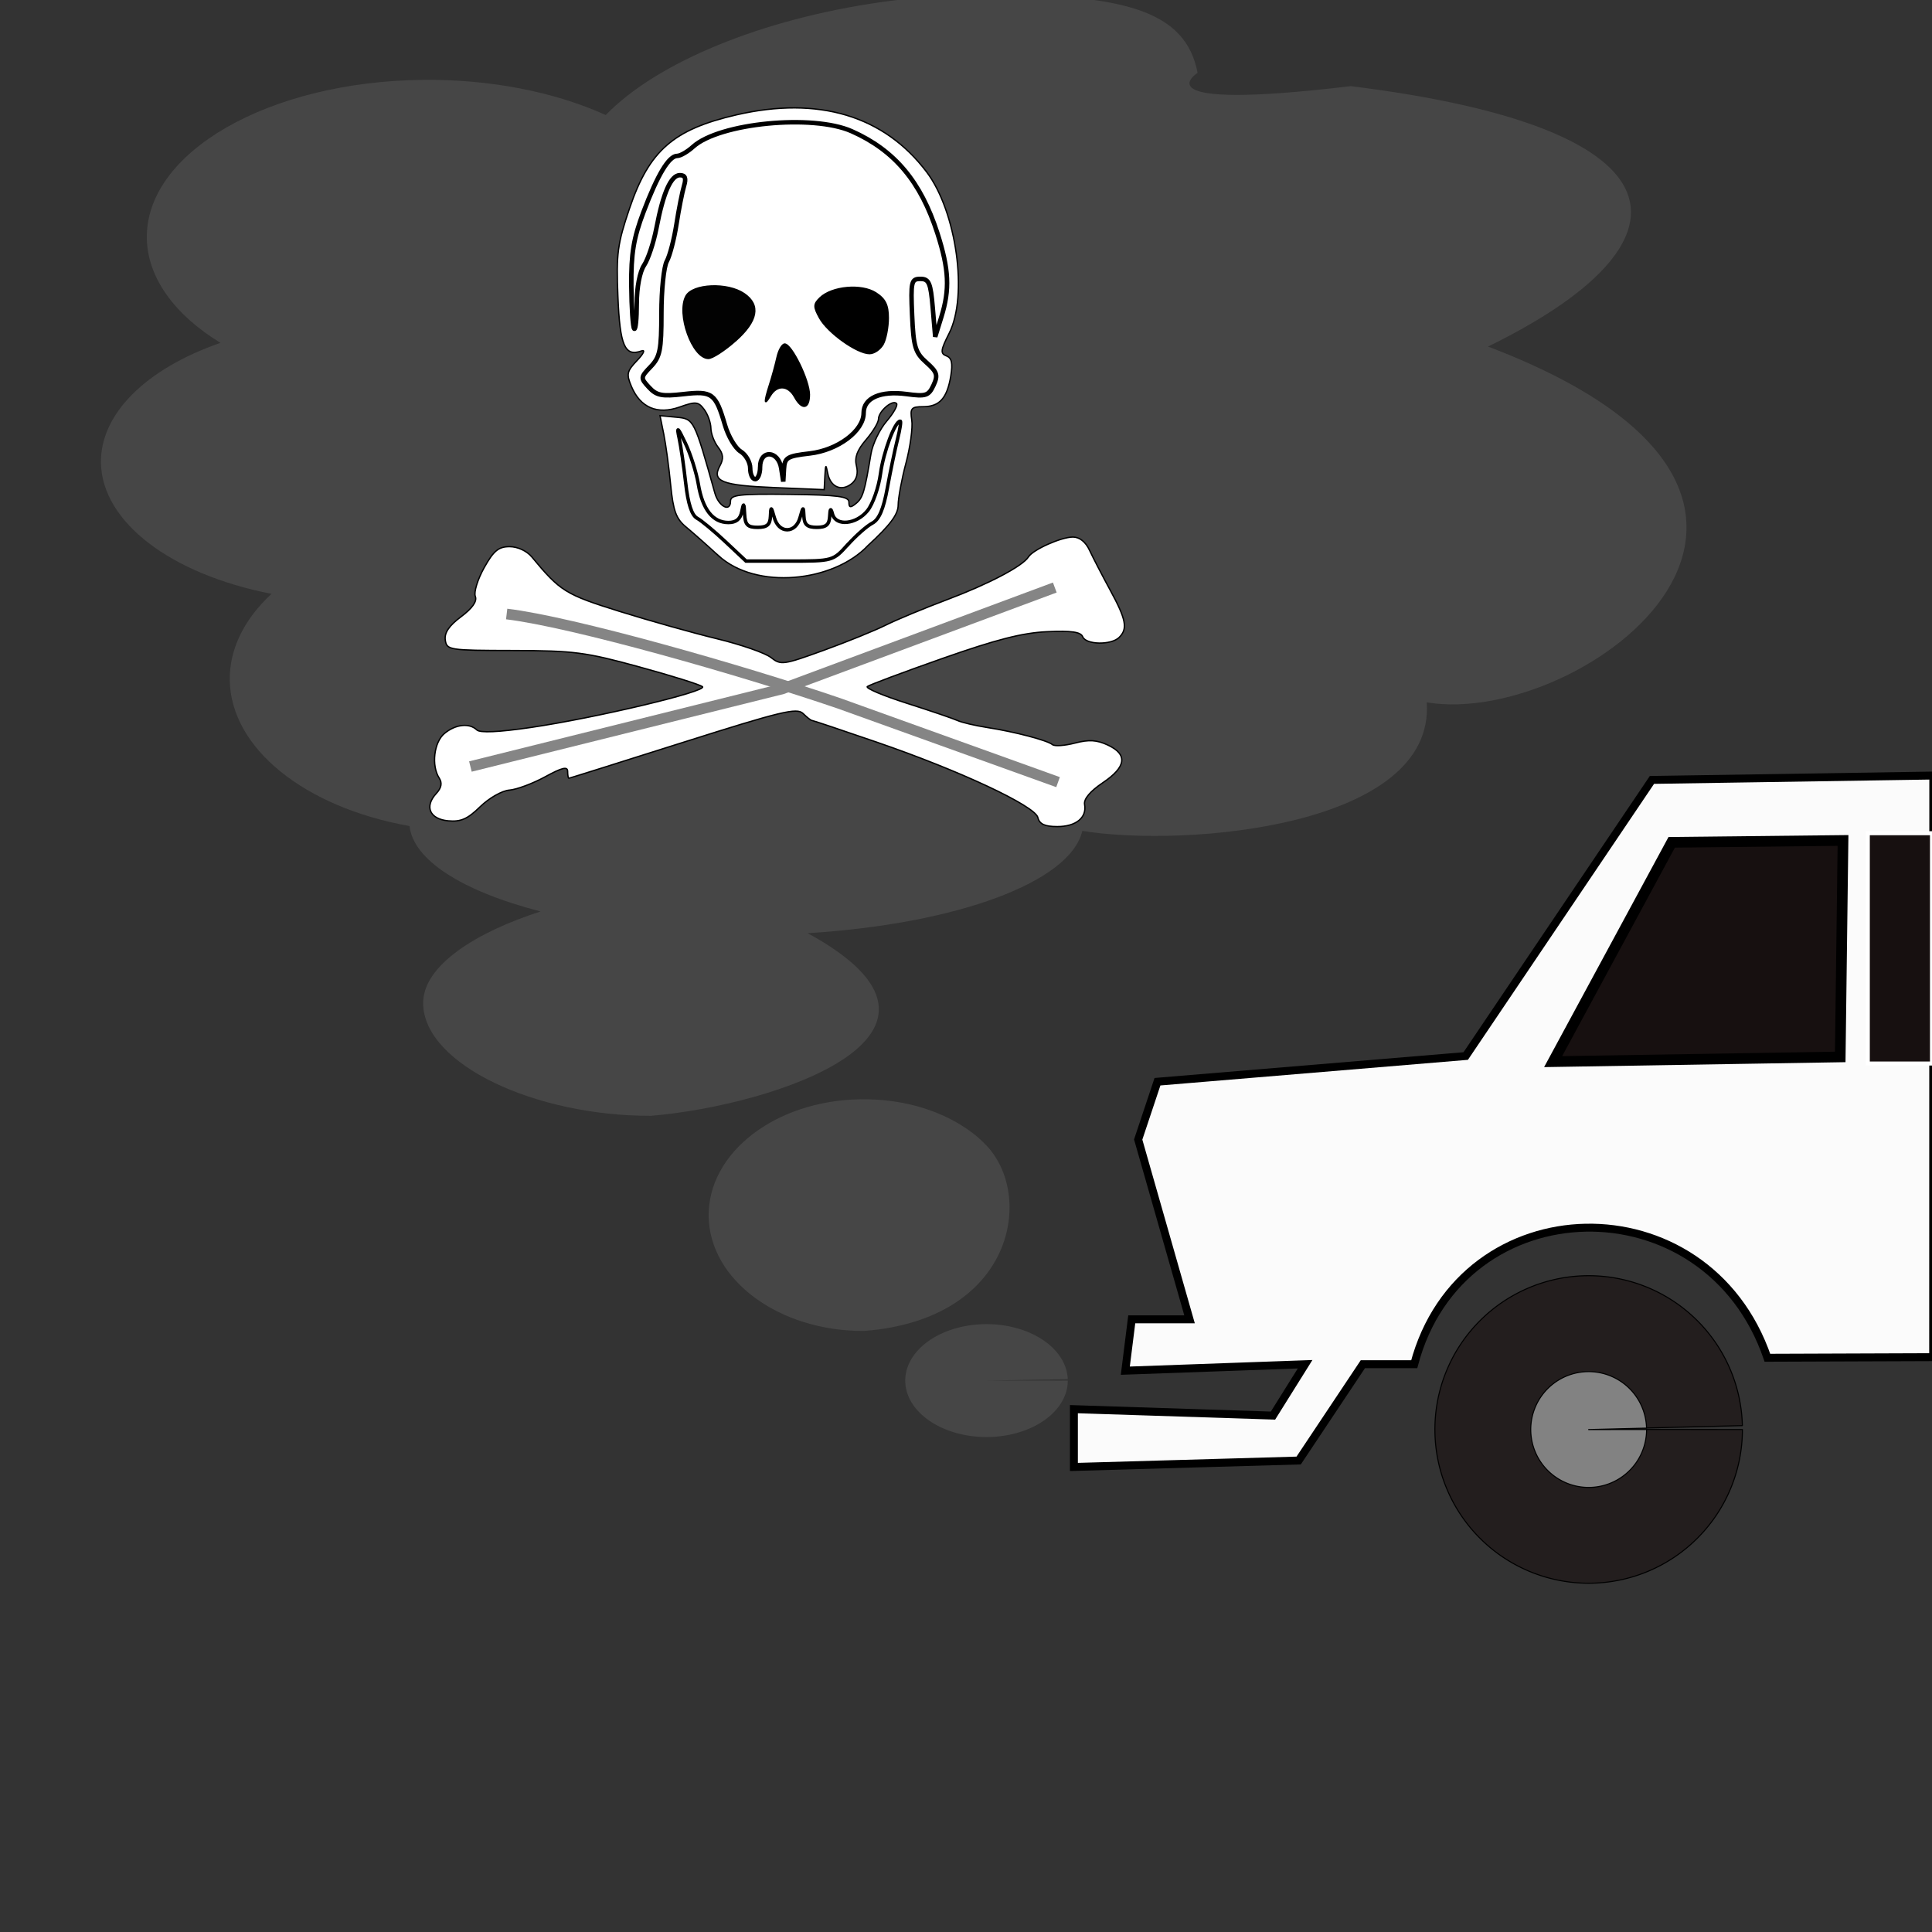<?xml version="1.0" encoding="UTF-8" standalone="no"?>
<!-- Created with Inkscape (http://www.inkscape.org/) -->

<svg
   xmlns:dc="http://purl.org/dc/elements/1.1/"
   xmlns:cc="http://creativecommons.org/ns#"
   xmlns:rdf="http://www.w3.org/1999/02/22-rdf-syntax-ns#"
   xmlns:svg="http://www.w3.org/2000/svg"
   xmlns="http://www.w3.org/2000/svg"
   xmlns:sodipodi="http://sodipodi.sourceforge.net/DTD/sodipodi-0.dtd"
   xmlns:inkscape="http://www.inkscape.org/namespaces/inkscape"
   width="48"
   height="48"
   id="svg2"
   version="1.1"
   inkscape:version="0.91 r"
   sodipodi:docname="harmful-gas.svg">
  <rect width="100%" height="100%" fill="#333333" stroke="none"/>
  <defs
     id="defs4" />
  <sodipodi:namedview
     id="base"
     pagecolor="#ffffff"
     bordercolor="#666666"
     borderopacity="1.0"
     inkscape:pageopacity="0.0"
     inkscape:pageshadow="2"
     inkscape:zoom="8.0800657"
     inkscape:cx="32.035586"
     inkscape:cy="23.861353"
     inkscape:document-units="px"
     inkscape:current-layer="layer2"
     showgrid="false"
     inkscape:window-width="1266"
     inkscape:window-height="672"
     inkscape:window-x="94"
     inkscape:window-y="0"
     inkscape:window-maximized="0"
     width="219.69px"
     showguides="true"
     inkscape:guide-bbox="true" />
  <g
     inkscape:label="Layer 1"
     inkscape:groupmode="layer"
     id="layer1"
     transform="translate(0,-1004.363)"
     style="display:inline">
    <path
       style="fill:#464646;fill-opacity:1;stroke:none"
       d="m 24.378,1004.229 c -0.811,0.011 -1.645,0.068 -2.474,0.185 -2.962,0.418 -5.576,1.489 -6.854,2.807 -1.281,-0.581 -2.889,-0.891 -4.54,-0.874 -3.845,0.04 -6.91,1.806 -6.862,3.954 0.024,0.956 0.675,1.875 1.83,2.58 -1.871,0.648 -2.996,1.781 -2.97,2.993 0.037,1.46 1.727,2.753 4.238,3.243 -0.691,0.639 -1.053,1.391 -1.037,2.159 0.035,1.677 1.848,3.143 4.466,3.61 0.091,0.834 1.284,1.612 3.256,2.122 -1.568,0.503 -2.938,1.333 -2.918,2.3 0.035,1.507 2.797,2.786 5.66,2.777 3.068,-0.256 8.471,-2.044 3.893,-4.537 3.729,-0.232 6.528,-1.275 6.824,-2.542 2.598,0.42 8.768,-0.112 8.557,-3.193 3.88,0.644 11.503,-5.048 1.522,-8.84 5.242,-2.562 5.141,-5.412 -3.412,-6.47 -5.328,0.639 -3.803,-0.331 -3.803,-0.331 -0.299,-1.558 -1.847,-1.967 -5.376,-1.942 z"
       id="path3149"
       inkscape:connector-curvature="0"
       sodipodi:nodetypes="cccccccccccccccccccc" />
    <path
       style="fill:#464646;fill-opacity:1;stroke:none"
       d="m 21.372,1031.675 c -2.109,0.03 -3.791,1.331 -3.765,2.913 0.026,1.582 1.751,2.852 3.86,2.842 3.756,-0.287 4.246,-3.415 3.005,-4.643 0,0 -0.992,-1.141 -3.101,-1.112 z"
       id="path3935"
       inkscape:connector-curvature="0"
       sodipodi:nodetypes="scccs" />
    <path
       sodipodi:type="arc"
       style="display:inline;fill:#464646;fill-opacity:1;stroke:none"
       id="path3943-2"
       sodipodi:cx="24.51021"
       sodipodi:cy="1038.6633"
       sodipodi:rx="2.0192902"
       sodipodi:ry="1.4026639"
       d="m 26.529,1038.664 a 2.019,1.403 0 0 1 -2.007,1.402 2.019,1.403 0 0 1 -2.031,-1.385 2.019,1.403 0 0 1 1.981,-1.42 2.019,1.403 0 0 1 2.056,1.367 l -2.019,0.035 z"
       sodipodi:start="0.00016550811"
       sodipodi:end="6.2582597" />
  </g>
  <g
     inkscape:groupmode="layer"
     id="layer2"
     inkscape:label="skull"
     style="display:inline"
     transform="translate(0,-263.811)">
    <path
       style="display:inline;fill:#ffffff;fill-opacity:1;stroke:#000000;stroke-width:0.033;stroke-miterlimit:4;stroke-dasharray:none;stroke-opacity:1"
       d="m 25.786,284.121 c -0.078,-0.291 -1.946,-1.165 -4.005,-1.872 -0.866,-0.298 -1.593,-0.541 -1.615,-0.541 -0.022,0 -0.119,-0.077 -0.215,-0.171 -0.152,-0.149 -0.548,-0.053 -2.981,0.718 -1.543,0.489 -2.819,0.89 -2.836,0.891 -0.017,7.2e-4 -0.031,-0.076 -0.031,-0.17 0,-0.129 -0.138,-0.096 -0.559,0.134 -0.308,0.168 -0.708,0.317 -0.889,0.331 -0.183,0.014 -0.506,0.198 -0.726,0.413 -0.313,0.306 -0.48,0.379 -0.795,0.35 -0.459,-0.043 -0.595,-0.355 -0.295,-0.679 0.128,-0.138 0.152,-0.26 0.074,-0.381 -0.2,-0.309 -0.133,-0.891 0.128,-1.109 0.274,-0.23 0.622,-0.268 0.805,-0.089 0.079,0.077 0.542,0.056 1.342,-0.061 1.604,-0.235 4.396,-0.898 4.265,-1.013 -0.056,-0.05 -0.764,-0.272 -1.573,-0.493 -1.334,-0.366 -1.625,-0.403 -3.125,-0.406 -1.6,-0.003 -1.656,-0.011 -1.692,-0.261 -0.026,-0.179 0.093,-0.356 0.391,-0.578 0.282,-0.211 0.404,-0.383 0.355,-0.507 -0.04,-0.103 0.058,-0.422 0.219,-0.71 0.237,-0.424 0.357,-0.524 0.633,-0.524 0.201,0 0.428,0.106 0.554,0.258 0.703,0.85 0.834,0.931 2.174,1.349 0.741,0.231 1.834,0.538 2.428,0.682 0.594,0.144 1.195,0.353 1.337,0.465 0.245,0.194 0.308,0.185 1.314,-0.18 0.581,-0.211 1.276,-0.493 1.543,-0.627 0.268,-0.133 0.955,-0.419 1.528,-0.634 1.024,-0.385 1.868,-0.829 2.014,-1.06 0.114,-0.181 0.812,-0.492 1.103,-0.492 0.166,0 0.317,0.12 0.414,0.33 0.084,0.181 0.315,0.626 0.512,0.989 0.397,0.728 0.441,0.96 0.222,1.175 -0.199,0.195 -0.826,0.183 -0.905,-0.018 -0.047,-0.119 -0.281,-0.152 -0.882,-0.125 -0.612,0.027 -1.267,0.195 -2.598,0.663 -0.979,0.344 -1.821,0.659 -1.871,0.7 -0.05,0.041 0.391,0.227 0.98,0.415 0.589,0.188 1.156,0.381 1.26,0.429 0.104,0.048 0.435,0.126 0.735,0.173 0.685,0.106 1.496,0.319 1.625,0.426 0.054,0.045 0.305,0.027 0.557,-0.038 0.349,-0.091 0.547,-0.079 0.821,0.05 0.498,0.233 0.455,0.543 -0.128,0.935 -0.313,0.21 -0.476,0.405 -0.452,0.538 0.06,0.329 -0.214,0.551 -0.677,0.551 -0.312,0 -0.441,-0.06 -0.485,-0.224 z"
       id="path4171"
       inkscape:connector-curvature="0" />
    <path
       style="display:inline;fill:#ffffff;fill-opacity:1;stroke:#000000;stroke-width:0.033;stroke-miterlimit:4;stroke-dasharray:none;stroke-opacity:1"
       d="m 17.842,277.61 c -0.27,-0.249 -0.628,-0.566 -0.796,-0.705 -0.249,-0.205 -0.32,-0.399 -0.384,-1.051 -0.043,-0.44 -0.12,-1.006 -0.171,-1.258 l -0.093,-0.458 0.41,0.039 c 0.433,0.041 0.437,0.047 0.953,1.887 0.093,0.332 0.388,0.484 0.388,0.201 0,-0.162 0.207,-0.186 1.471,-0.171 1.202,0.015 1.471,0.05 1.471,0.193 0,0.139 0.037,0.146 0.176,0.033 0.17,-0.138 0.214,-0.282 0.372,-1.232 0.041,-0.245 0.217,-0.612 0.391,-0.814 0.174,-0.203 0.284,-0.401 0.243,-0.44 -0.103,-0.1 -0.447,0.198 -0.447,0.387 0,0.086 -0.14,0.318 -0.311,0.517 -0.221,0.257 -0.289,0.444 -0.237,0.647 0.047,0.184 0.006,0.341 -0.117,0.441 -0.253,0.205 -0.529,0.087 -0.596,-0.255 -0.047,-0.239 -0.056,-0.23 -0.071,0.064 l -0.017,0.341 -1.229,-0.051 c -1.319,-0.054 -1.572,-0.155 -1.361,-0.542 0.096,-0.176 0.085,-0.294 -0.046,-0.462 -0.096,-0.124 -0.177,-0.337 -0.179,-0.473 -0.002,-0.136 -0.077,-0.345 -0.167,-0.465 -0.146,-0.195 -0.209,-0.202 -0.608,-0.06 -0.554,0.196 -0.976,0.017 -1.198,-0.508 -0.131,-0.31 -0.116,-0.381 0.142,-0.65 0.159,-0.166 0.208,-0.272 0.109,-0.236 -0.418,0.151 -0.538,-0.126 -0.588,-1.352 -0.044,-1.062 -0.011,-1.306 0.291,-2.194 0.488,-1.434 1.087,-1.956 2.653,-2.318 2.038,-0.47 3.669,0.02 4.726,1.419 0.742,0.982 1.034,3.071 0.559,4.009 -0.212,0.418 -0.222,0.502 -0.068,0.56 0.133,0.05 0.162,0.182 0.11,0.496 -0.092,0.557 -0.281,0.766 -0.689,0.766 -0.293,0 -0.326,0.039 -0.281,0.334 0.028,0.184 -0.037,0.664 -0.144,1.066 -0.107,0.403 -0.194,0.873 -0.194,1.046 0,0.23 -0.202,0.499 -0.749,1.002 -0.855,0.911 -2.782,1.117 -3.724,0.246 z"
       id="path4169"
       inkscape:connector-curvature="0" />
    <path
       style="display:inline;fill:#ffffff;fill-opacity:1;stroke:#000000;stroke-width:0.086;stroke-miterlimit:4;stroke-dasharray:none;stroke-opacity:1"
       d="m 21.063,277.344 c 0.201,-0.224 0.474,-0.464 0.606,-0.534 0.171,-0.089 0.28,-0.344 0.378,-0.881 0.076,-0.415 0.189,-0.957 0.251,-1.204 0.062,-0.247 0.093,-0.45 0.068,-0.45 -0.131,0 -0.416,0.76 -0.49,1.304 -0.046,0.342 -0.191,0.755 -0.322,0.918 -0.278,0.346 -0.788,0.396 -0.871,0.086 -0.042,-0.158 -0.06,-0.143 -0.07,0.06 -0.011,0.204 -0.089,0.27 -0.321,0.27 -0.232,0 -0.309,-0.065 -0.319,-0.27 -0.012,-0.256 -0.017,-0.255 -0.097,0.03 -0.053,0.186 -0.174,0.3 -0.319,0.3 -0.145,0 -0.266,-0.114 -0.319,-0.3 -0.081,-0.284 -0.086,-0.286 -0.097,-0.03 -0.009,0.205 -0.086,0.27 -0.319,0.27 -0.248,0 -0.31,-0.062 -0.323,-0.33 -0.014,-0.283 -0.024,-0.291 -0.07,-0.06 -0.037,0.185 -0.14,0.27 -0.332,0.27 -0.387,0 -0.642,-0.325 -0.747,-0.951 -0.049,-0.292 -0.194,-0.751 -0.322,-1.019 -0.194,-0.406 -0.22,-0.428 -0.155,-0.128 0.043,0.198 0.116,0.702 0.163,1.121 0.057,0.512 0.15,0.797 0.283,0.87 0.109,0.06 0.427,0.324 0.707,0.587 l 0.509,0.478 1.08,0 c 1.075,0 1.082,-0.002 1.446,-0.408 z"
       id="path4167"
       inkscape:connector-curvature="0" />
    <path
       style="display:inline;fill:#ffffff;fill-opacity:1;stroke:#000000;stroke-width:0.112;stroke-miterlimit:4;stroke-dasharray:none;stroke-opacity:1"
       d="m 18.884,275.415 c 0,-0.441 0.456,-0.415 0.525,0.03 l 0.051,0.33 0.018,-0.313 c 0.017,-0.283 0.077,-0.32 0.637,-0.385 0.703,-0.081 1.342,-0.56 1.342,-1.006 0,-0.371 0.418,-0.556 1.064,-0.47 0.483,0.065 0.55,0.043 0.672,-0.218 0.116,-0.25 0.092,-0.328 -0.179,-0.568 -0.276,-0.243 -0.319,-0.389 -0.353,-1.176 -0.036,-0.832 -0.02,-0.899 0.207,-0.899 0.211,0 0.254,0.1 0.306,0.719 l 0.061,0.719 0.153,-0.493 c 0.213,-0.686 0.19,-1.18 -0.097,-2.075 -0.413,-1.288 -1.066,-2.066 -2.132,-2.539 -0.969,-0.43 -3.286,-0.204 -3.938,0.384 -0.139,0.126 -0.317,0.229 -0.395,0.229 -0.207,0 -0.487,0.466 -0.84,1.398 -0.245,0.648 -0.308,1.031 -0.301,1.827 0.005,0.554 0.037,1.035 0.072,1.069 0.035,0.034 0.063,-0.246 0.063,-0.622 0,-0.404 0.075,-0.795 0.183,-0.956 0.1,-0.15 0.238,-0.566 0.307,-0.925 0.167,-0.875 0.36,-1.312 0.582,-1.312 0.132,0 0.161,0.075 0.102,0.27 -0.044,0.148 -0.129,0.574 -0.187,0.947 -0.058,0.372 -0.166,0.787 -0.24,0.921 -0.074,0.134 -0.134,0.716 -0.134,1.293 0,0.911 -0.035,1.085 -0.265,1.325 -0.257,0.267 -0.258,0.284 -0.043,0.516 0.187,0.203 0.32,0.229 0.852,0.168 0.72,-0.083 0.804,-0.021 1.034,0.766 0.082,0.282 0.257,0.578 0.389,0.658 0.132,0.081 0.239,0.268 0.239,0.417 0,0.149 0.055,0.271 0.123,0.271 0.067,0 0.123,-0.135 0.123,-0.3 z"
       id="path4165"
       inkscape:connector-curvature="0" />
    <path
       style="display:inline;fill:#000000;fill-opacity:1;stroke:#000000;stroke-width:0.033;stroke-miterlimit:4;stroke-dasharray:none;stroke-opacity:1"
       d="m 20.109,273.612 c 0,-0.354 -0.44,-1.254 -0.613,-1.254 -0.065,0 -0.151,0.148 -0.191,0.33 -0.041,0.181 -0.124,0.486 -0.186,0.677 -0.144,0.447 -0.137,0.546 0.02,0.282 0.166,-0.279 0.441,-0.266 0.603,0.03 0.182,0.332 0.368,0.3 0.368,-0.065 z"
       id="path4161"
       inkscape:connector-curvature="0" />
    <path
       style="display:inline;fill:#020202;fill-opacity:1;stroke:#000000;stroke-width:0.033;stroke-miterlimit:4;stroke-dasharray:none;stroke-opacity:1"
       d="m 18.271,272.284 c 0.559,-0.494 0.633,-0.894 0.218,-1.178 -0.413,-0.283 -1.279,-0.247 -1.447,0.06 -0.241,0.441 0.158,1.551 0.558,1.551 0.099,0 0.401,-0.195 0.671,-0.433 z"
       id="path4157"
       inkscape:connector-curvature="0" />
    <path
       style="display:inline;fill:#000000;fill-opacity:1;stroke:#000000;stroke-width:0.033;stroke-miterlimit:4;stroke-dasharray:none;stroke-opacity:1"
       d="m 21.943,272.366 c 0.07,-0.128 0.127,-0.423 0.127,-0.657 0,-0.322 -0.075,-0.473 -0.309,-0.623 -0.358,-0.23 -1.096,-0.163 -1.391,0.125 -0.161,0.157 -0.162,0.221 -0.01,0.498 0.2,0.366 0.931,0.888 1.243,0.888 0.117,0 0.269,-0.104 0.339,-0.232 z"
       id="path3128"
       inkscape:connector-curvature="0" />
    <path
       style="fill:#fbfbfb;fill-opacity:1;stroke:#000000;stroke-width:0.197;stroke-linecap:butt;stroke-linejoin:miter;stroke-miterlimit:4;stroke-dasharray:none;stroke-opacity:1"
       d="m 48.032,283.079 -6.99,0.109 -4.627,6.86 -7.658,0.638 -0.479,1.436 1.276,4.467 -1.436,0 -0.16,1.276 4.467,-0.16 -0.798,1.276 -4.946,-0.16 0,1.436 5.584,-0.16 1.595,-2.393 1.276,0 c 1.172,-4.426 7.264,-4.564 8.775,-0.16 l 4.118,-0.015 z"
       id="path3892"
       inkscape:connector-curvature="0"
       sodipodi:nodetypes="cccccccccccccccccc" />
    <path
       sodipodi:type="arc"
       style="fill:#231e1e;fill-opacity:1;stroke:#000000;stroke-width:0.026;stroke-linecap:round;stroke-linejoin:round;stroke-miterlimit:4;stroke-dasharray:none;stroke-opacity:1"
       id="path3896"
       sodipodi:cx="39.469864"
       sodipodi:cy="299.32632"
       sodipodi:rx="3.8200619"
       sodipodi:ry="3.8200619"
       d="m 43.29,299.327 a 3.82,3.82 0 0 1 -3.797,3.819 3.82,3.82 0 0 1 -3.843,-3.773 3.82,3.82 0 0 1 3.749,-3.867 3.82,3.82 0 0 1 3.89,3.724 l -3.819,0.095 z"
       sodipodi:start="0.00016550811"
       sodipodi:end="6.2582597" />
    <path
       sodipodi:type="arc"
       style="fill:#828282;fill-opacity:1;stroke:#000000;stroke-width:0.026;stroke-linecap:round;stroke-linejoin:round;stroke-miterlimit:4;stroke-dasharray:none;stroke-opacity:1"
       id="path3900"
       sodipodi:cx="39.469864"
       sodipodi:cy="299.32632"
       sodipodi:rx="1.4388481"
       sodipodi:ry="1.4388481"
       d="m 40.909,299.327 a 1.439,1.439 0 0 1 -1.43,1.439 1.439,1.439 0 0 1 -1.448,-1.421 1.439,1.439 0 0 1 1.412,-1.456 1.439,1.439 0 0 1 1.465,1.403 l -1.438,0.036 z"
       sodipodi:start="0.00016550811"
       sodipodi:end="6.2582597" />
    <path
       style="fill:#171010;fill-opacity:1;stroke:#000000;stroke-width:0.265px;stroke-linecap:butt;stroke-linejoin:miter;stroke-opacity:1"
       d="m 45.789,284.692 -4.256,0.046 -2.946,5.449 7.133,-0.117 z"
       id="path3902"
       inkscape:connector-curvature="0"
       sodipodi:nodetypes="ccccc" />
    <path
       style="fill:none;fill-rule:evenodd;stroke:#858585;stroke-width:0.265px;stroke-linecap:butt;stroke-linejoin:miter;stroke-opacity:1"
       d="m 26.287,283.243 -5.443,-1.958 c -2.444,-0.835 -6.635,-2.025 -8.256,-2.219"
       id="path4173"
       inkscape:connector-curvature="0"
       sodipodi:nodetypes="ccc" />
    <path
       style="display:inline;fill:none;fill-rule:evenodd;stroke:#858585;stroke-width:0.265px;stroke-linecap:butt;stroke-linejoin:miter;stroke-opacity:1"
       d="m 11.687,282.855 7.75,-1.929 6.769,-2.518"
       id="path4173-8"
       inkscape:connector-curvature="0"
       sodipodi:nodetypes="ccc" />
    <rect
       style="fill:#171010;fill-opacity:1;stroke:#ffffff;stroke-width:0.1;stroke-miterlimit:4;stroke-dasharray:none;stroke-opacity:1"
       id="rect4150"
       width="1.595"
       height="5.722"
       x="46.405"
       y="284.512"
       ry="0" />
  </g>
</svg>
